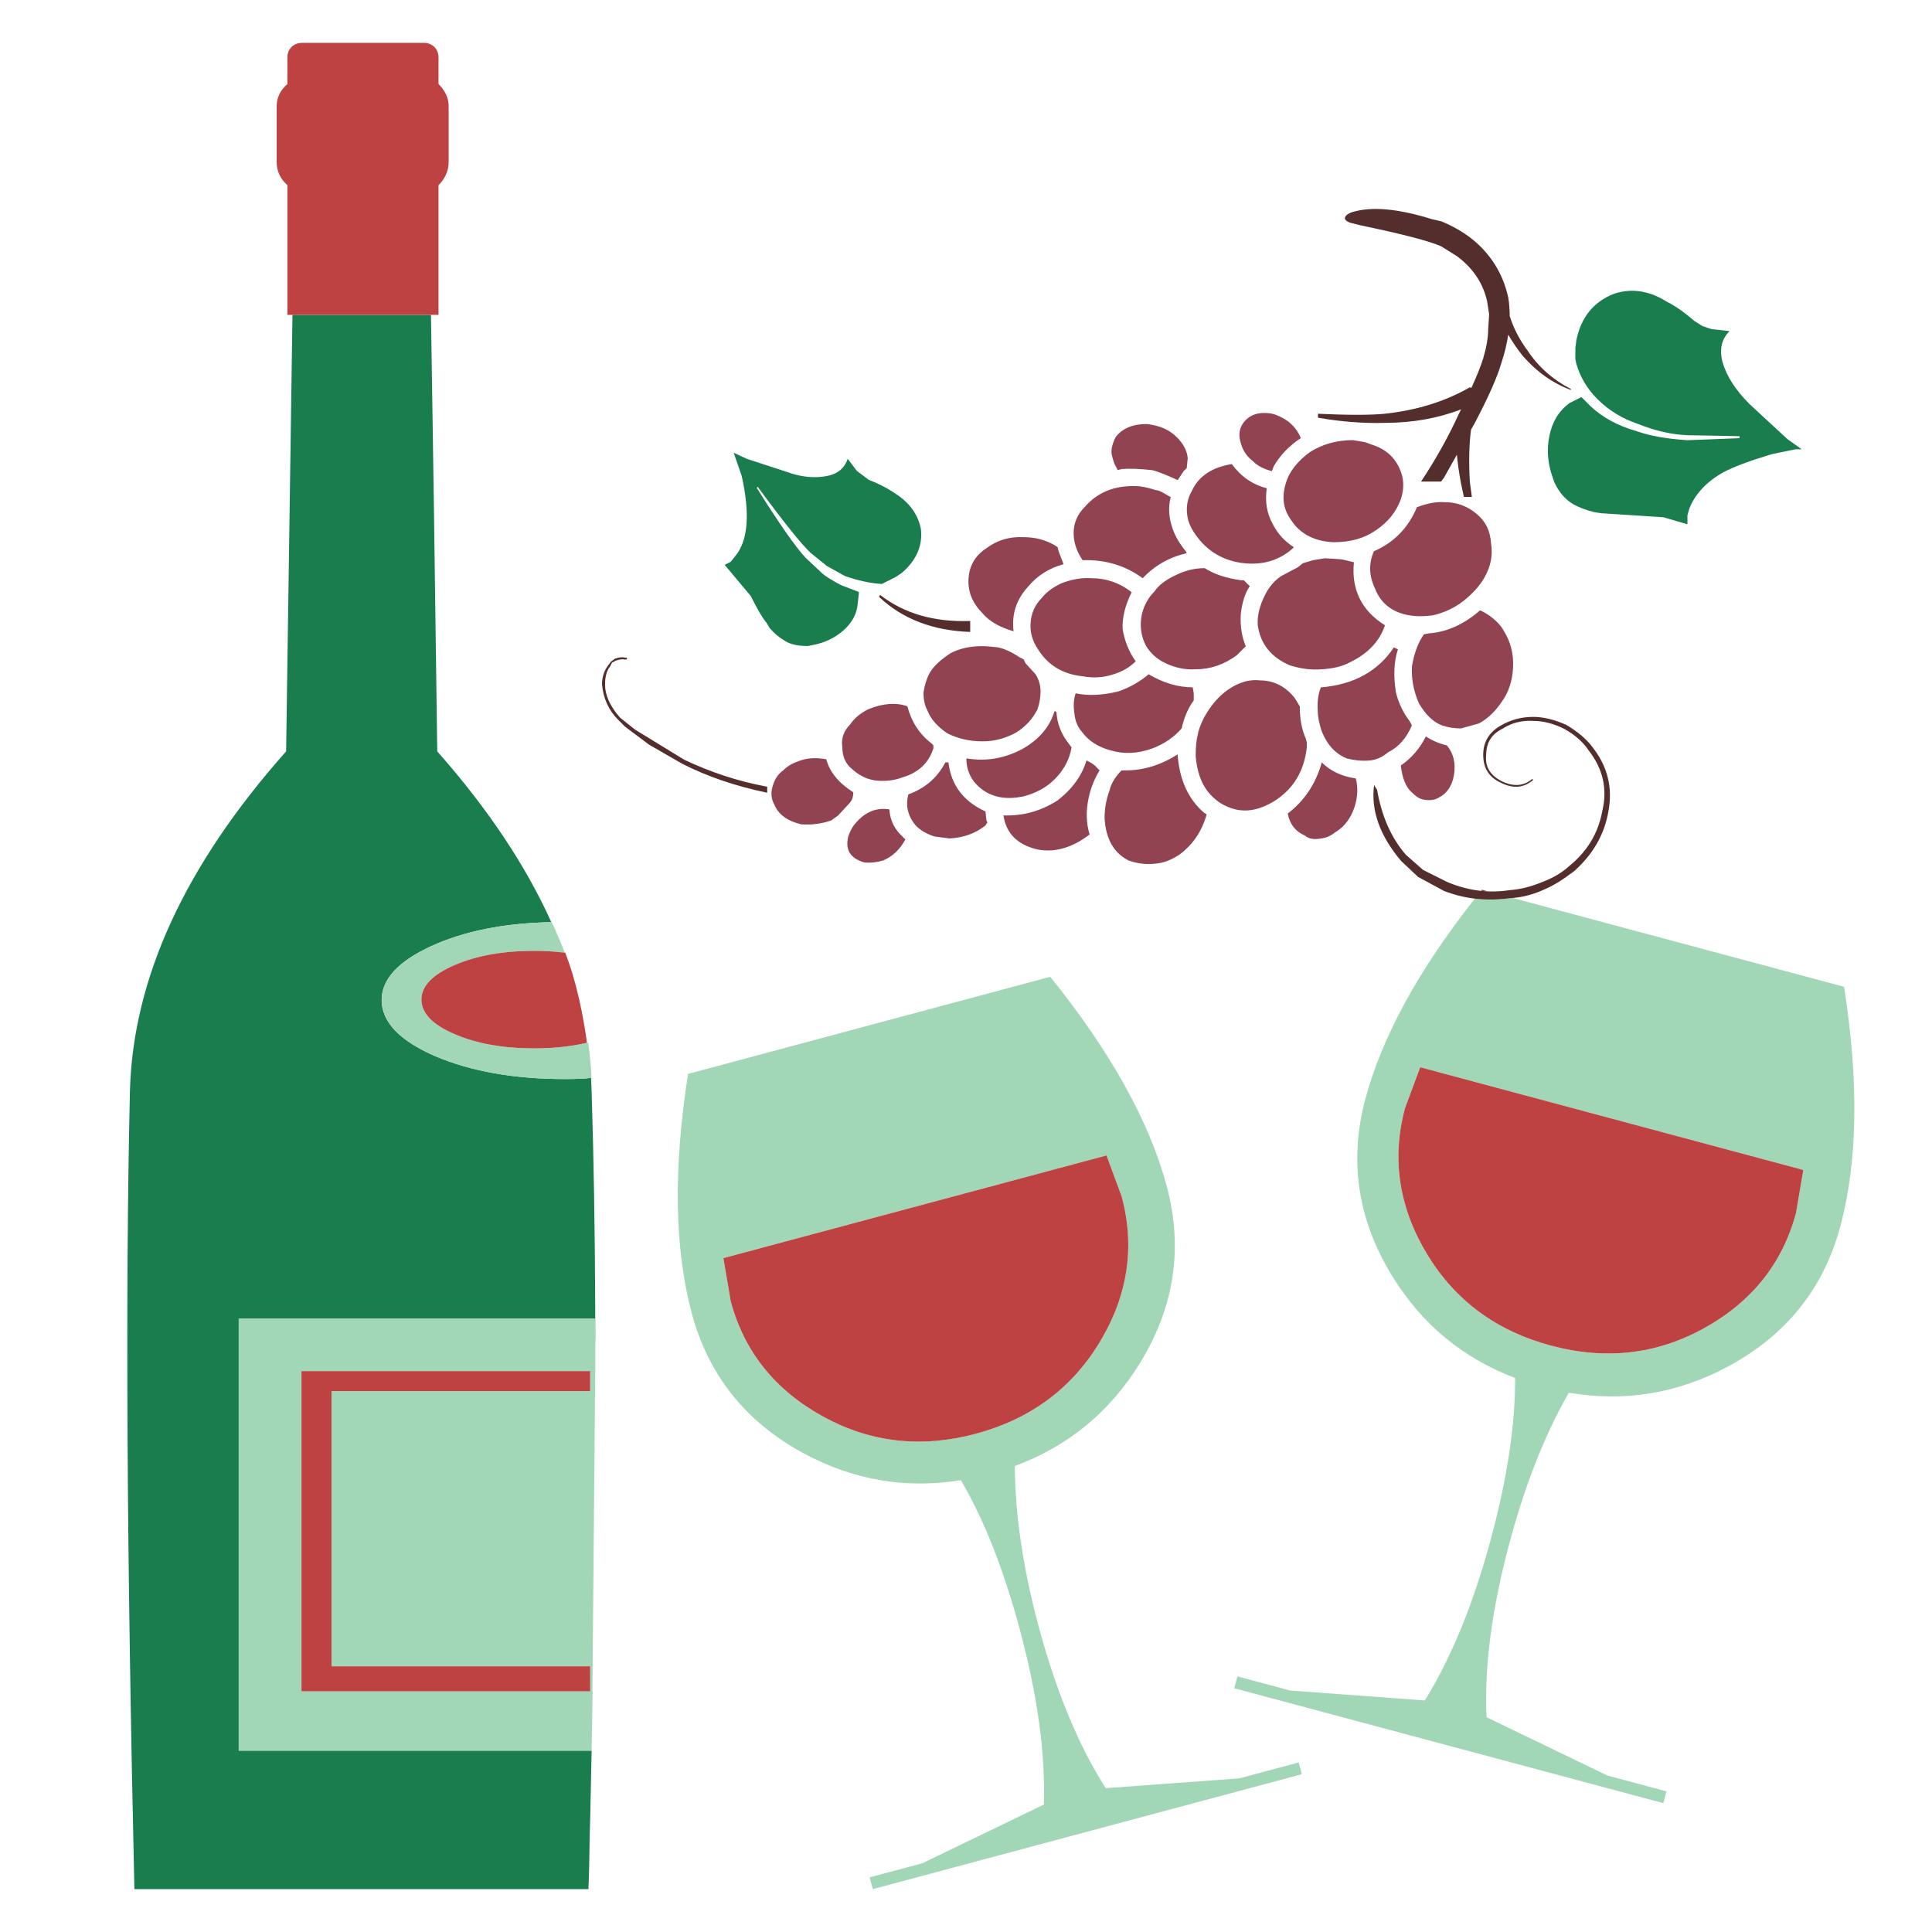 <?xml version="1.0" encoding="utf-8"?>
<!-- Generator: Adobe Illustrator 16.0.0, SVG Export Plug-In . SVG Version: 6.00 Build 0)  -->
<!DOCTYPE svg PUBLIC "-//W3C//DTD SVG 1.1//EN" "http://www.w3.org/Graphics/SVG/1.1/DTD/svg11.dtd">
<svg version="1.1" id="Layer_1" xmlns="http://www.w3.org/2000/svg" xmlns:xlink="http://www.w3.org/1999/xlink" x="0px" y="0px"
	 width="300px" height="300px" viewBox="0 0 300 300" enable-background="new 0 0 300 300" xml:space="preserve">
<g>
	<path fill-rule="evenodd" clip-rule="evenodd" fill="#197D4E" d="M244.783,52.803c0.726-3.525,2.643-5.909,5.751-7.151
		c2.384-0.833,4.817-0.625,7.302,0.625l1.087,0.625c1.242,0.625,2.643,1.608,4.201,2.951l1.237,0.787l1.4,0.463l2.8,0.313
		c-1.241,1.242-1.604,2.846-1.087,4.813c0.624,2.176,2.024,4.351,4.2,6.526l5.901,5.45l2.176,1.551h-0.926l-3.738,0.775
		c-3.425,1.034-5.916,1.968-7.475,2.8c-2.585,1.45-4.343,3.313-5.276,5.589l-0.313,1.088v1.4l-3.737-1.087l-9.627-0.625
		l-1.088-0.162c-1.25-0.309-2.342-0.721-3.274-1.238c-1.242-0.725-2.226-1.867-2.951-3.425l-0.313-0.925
		c-0.718-2.076-0.867-4.15-0.451-6.226c0.417-2.175,1.454-3.884,3.113-5.126l1.862-0.938l1.4,1.4
		c1.866,1.767,4.25,3.063,7.151,3.888c2.066,0.733,4.709,1.204,7.926,1.412l8.076-0.313v-0.313l-8.076-0.15
		c-2.492-0.108-5.029-0.682-7.614-1.724c-2.491-0.826-4.616-2.122-6.375-3.888c-1.559-1.551-2.646-3.363-3.264-5.438l-0.161-0.775
		v-1.713L244.783,52.803z M45.413,48.892h21.51c0.271,16.347,0.594,38.941,0.973,67.784c7.814,8.833,13.719,17.673,17.715,26.521
		c-7.306,0.131-13.535,1.377-18.688,3.737c-5.106,2.353-7.66,5.133-7.66,8.343c0,3.408,2.781,6.321,8.343,8.736
		c5.569,2.36,12.281,3.54,20.134,3.54c1.728,0,3.051-0.058,3.969-0.174c0.022-0.007,0.046-0.011,0.069-0.011
		c0.039,0.679,0.065,1.361,0.081,2.048c0.008,0.154,0.016,0.316,0.023,0.485c0,0.023,0,0.047,0,0.07
		c0.309,9.874,0.49,20.708,0.543,32.503c-0.007,0.115-0.007,0.235,0,0.359v0.96c0.008,1.797,0.013,3.621,0.013,5.473
		c-0.023-0.879-0.043-1.755-0.059-2.627c-0.007-0.624-0.015-1.249-0.023-1.874H37.07v67.077h54.79c0-0.092,0.004-0.18,0.012-0.266
		c-0.069,3.595-0.147,7.244-0.231,10.946c-0.016,0.732-0.038,1.47-0.069,2.211l-0.093,5.403c-0.039,1.064-0.073,2.133-0.104,3.205
		H20.87c-1.18-51.585-1.412-92.894-0.694-123.927c0.463-17.479,8.548-35.061,24.253-52.742L45.413,48.892z M139.567,76.999
		c1.867,1.35,3.008,3.059,3.425,5.125c0.309,2.592-0.68,4.872-2.962,6.839l-0.926,0.625l-2.175,1.087
		c-1.767-0.1-3.684-0.513-5.751-1.238l-2.8-1.562l-2.488-2.014c-1.449-1.35-4.196-4.775-8.238-10.274l-0.15,0.162
		c3.518,5.6,6.056,9.23,7.614,10.889l2.488,2.326c0.409,0.417,1.393,1.042,2.951,1.875l2.8,1.087v0.301l-0.163,1.4
		c-0.1,1.658-0.879,3.113-2.337,4.362c-1.35,1.134-2.904,1.859-4.663,2.175l-0.775,0.15c-1.659,0-2.905-0.313-3.738-0.937
		c-0.726-0.409-1.45-1.03-2.175-1.863l-0.463-0.786c-0.617-0.726-1.442-2.125-2.477-4.201l-4.038-4.814l0.926-0.462l0.625-0.787
		c2.075-2.383,2.438-6.58,1.087-12.589l-1.238-3.576l2.013,0.938l6.226,2.037c2.276,0.825,4.397,1.03,6.364,0.613
		c1.558-0.309,2.596-1.188,3.113-2.639l1.4,1.863l1.863,1.4c1.35,0.517,2.592,1.138,3.726,1.863L139.567,76.999z"/>
	<path fill-rule="evenodd" clip-rule="evenodd" fill="#A1D6B7" d="M286.347,153.229c2.307,14.733,2.114,27.127-0.578,37.178
		c-2.584,9.644-8.382,16.895-17.392,21.754c-7.822,4.212-16.08,5.577-24.773,4.097c-3.734,6.533-6.8,14.294-9.199,23.281
		c-2.754,10.244-3.946,19.28-3.575,27.111l18.756,9.049l9.188,2.465l-0.498,1.827l-66.627-17.842l0.498-1.841l8.157,2.188
		l20.944,1.551c4.157-6.719,7.594-15.143,10.31-25.271c2.515-9.396,3.749-17.665,3.703-24.809
		c-8.107-3.071-14.457-8.328-19.046-15.771c-5.385-8.725-6.784-17.908-4.201-27.551c2.584-9.65,8.251-20.019,16.998-31.104
		c1.806,0.208,3.685,0.178,5.636-0.092c0.077-0.008,0.158-0.012,0.242-0.012L286.347,153.229z M280.018,181.671l-59.487-15.945
		l-2.36,6.342c-2.113,7.884-0.949,15.481,3.494,22.794c4.358,7.136,10.746,11.83,19.162,14.083c8.424,2.26,16.3,1.388,23.628-2.615
		c7.506-4.112,12.316-10.106,14.43-17.981L280.018,181.671z M85.681,143.197c0.177,0.37,0.347,0.744,0.509,1.123
		c0.54,1.196,1.042,2.399,1.504,3.61c-1.504-0.186-3.089-0.278-4.755-0.278c-4.837,0-8.964,0.741-12.381,2.222
		c-3.41,1.474-5.115,3.256-5.115,5.347c0,2.09,1.705,3.872,5.115,5.345c3.417,1.481,7.544,2.223,12.381,2.223
		c3.009,0,5.743-0.289,8.204-0.868c0.062-0.008,0.124-0.02,0.185-0.035c0.254,1.806,0.433,3.626,0.532,5.462
		c-0.023,0.007-0.05,0.016-0.081,0.023c-0.023,0-0.046,0.004-0.069,0.011c-0.918,0.116-2.242,0.174-3.969,0.174
		c-7.853,0-14.564-1.18-20.134-3.54c-5.562-2.415-8.343-5.328-8.343-8.736c0-3.21,2.553-5.991,7.66-8.343
		c5.153-2.36,11.382-3.606,18.688-3.737C85.634,143.197,85.657,143.197,85.681,143.197z M92.426,212.901l-0.439,49.733h0.035
		l-0.15,8.943c-0.008,0.086-0.012,0.174-0.012,0.266H37.07v-67.077h55.287c0.008,0.625,0.016,1.25,0.023,1.874
		c0.016,0.872,0.035,1.748,0.059,2.627v3.634H92.426z M91.64,216.014v-3.112H46.813v49.733H91.64v-3.89H51.476v-42.731H91.64z
		 M113.463,202.048c2.113,7.868,6.923,13.854,14.429,17.958c7.329,4.004,15.205,4.88,23.628,2.626
		c8.416-2.26,14.804-6.957,19.162-14.093c4.443-7.306,5.605-14.896,3.483-22.771l-2.349-6.353l-59.488,15.944L113.463,202.048z
		 M124.825,225.688c-9.018-4.868-14.818-12.118-17.403-21.755c-2.692-10.051-2.884-22.443-0.579-37.177l56.236-15.078
		c9.365,11.618,15.393,22.448,18.086,32.492c2.584,9.643,1.188,18.826-4.189,27.551c-4.667,7.552-11.131,12.859-19.394,15.922
		c0.038,7.521,1.258,15.771,3.657,24.751c2.746,10.244,6.232,18.667,10.459,25.271l20.725-1.516l9.234-2.477l0.485,1.828
		l-66.615,17.843l-0.486-1.828l8.181-2.188l18.872-9.117c0.248-7.899-0.986-16.918-3.702-27.054
		c-2.515-9.388-5.577-17.16-9.188-23.315C140.651,231.222,132.524,229.837,124.825,225.688z"/>
	<path fill-rule="evenodd" clip-rule="evenodd" fill="#BE4241" d="M280.018,181.671l-1.134,6.677
		c-2.113,7.875-6.924,13.869-14.43,17.981c-7.328,4.003-15.204,4.875-23.628,2.615c-8.416-2.253-14.804-6.947-19.162-14.083
		c-4.443-7.313-5.607-14.91-3.494-22.794l2.36-6.342L280.018,181.671z M68.092,8.925v4.12c1.049,1.049,1.574,2.194,1.574,3.437
		v8.644c0,1.373-0.524,2.584-1.574,3.633v20.133H44.626V28.758c-1.11-0.987-1.667-2.198-1.667-3.633v-8.644
		c0-1.304,0.556-2.449,1.667-3.437v-4.12c0-0.663,0.228-1.223,0.683-1.678c0.463-0.394,0.987-0.59,1.574-0.59h18.953
		c0.586,0,1.111,0.197,1.574,0.59C67.865,7.703,68.092,8.262,68.092,8.925z M88.932,151.332c0.732,2.468,1.342,5.152,1.828,8.053
		c0.139,0.825,0.266,1.67,0.382,2.534c-2.461,0.579-5.195,0.868-8.204,0.868c-4.837,0-8.964-0.741-12.381-2.223
		c-3.41-1.473-5.115-3.255-5.115-5.345c0-2.091,1.705-3.873,5.115-5.347c3.417-1.481,7.544-2.222,12.381-2.222
		c1.666,0,3.251,0.092,4.755,0.278c0.023,0,0.05,0.003,0.082,0.011C88.192,149.021,88.577,150.151,88.932,151.332z M91.64,216.014
		H51.476v42.731H91.64v3.89H46.813v-49.733H91.64V216.014z M113.463,202.048l-1.134-6.688l59.488-15.944l2.349,6.353
		c2.122,7.875,0.96,15.466-3.483,22.771c-4.358,7.136-10.746,11.833-19.162,14.093c-8.423,2.254-16.299,1.378-23.628-2.626
		C120.386,215.902,115.576,209.916,113.463,202.048z"/>
	<path fill-rule="evenodd" clip-rule="evenodd" fill="#542E2C" d="M244.448,135.259c-1.76,1.342-3.26,2.272-4.501,2.789
		c-1.697,0.795-3.383,1.257-5.058,1.389c-0.084,0-0.165,0.004-0.242,0.012c-1.951,0.27-3.83,0.301-5.636,0.092
		c-1.65-0.2-3.243-0.598-4.778-1.191l-4.026-2.176l-2.65-2.488c-3.317-3.934-4.713-7.872-4.188-11.814
		c0.1,0.208,0.255,0.467,0.463,0.775c0.725,4.15,2.226,7.521,4.501,10.113l2.649,2.326l3.727,1.863
		c1.735,0.733,3.49,1.195,5.265,1.389c0.362,0.038,0.729,0.065,1.099,0.081c1.142,0.039,2.288-0.031,3.438-0.208
		c1.55-0.108,3.205-0.524,4.964-1.25c1.658-0.617,3.059-1.446,4.2-2.488c2.801-2.276,4.509-5.122,5.126-8.54
		c0.833-3.425,0.108-6.588-2.176-9.489c-0.825-1.242-2.067-2.33-3.726-3.262c-1.658-0.826-3.267-1.239-4.825-1.239
		c-1.759-0.108-3.363,0.305-4.813,1.239c-1.659,0.825-2.487,2.171-2.487,4.038c-0.209,1.766,0.569,3.116,2.337,4.05
		c1.859,0.926,3.464,0.821,4.813-0.313l0.15,0.15c-1.45,1.242-3.104,1.396-4.964,0.463c-1.867-0.826-2.8-2.275-2.8-4.351
		c0-1.968,0.879-3.468,2.638-4.501c1.559-0.934,3.267-1.4,5.126-1.4c1.559,0,3.271,0.413,5.138,1.238
		c1.759,1.041,3.105,2.183,4.038,3.425c2.384,3,3.213,6.368,2.487,10.101C249.111,129.608,247.349,132.667,244.448,135.259z
		 M223.782,34.359c1.759,0.725,3.313,1.608,4.663,2.65c3,2.375,4.917,5.43,5.75,9.164c0.155,0.933,0.231,1.898,0.231,2.893
		c0.595,1.906,1.532,3.715,2.813,5.427c1.658,2.492,3.888,4.462,6.688,5.913v0.15c-2.8-1.034-5.288-2.792-7.463-5.277
		c-0.849-1.064-1.604-2.167-2.269-3.309c-0.208,1.435-0.57,2.923-1.087,4.466c-0.633,2.175-1.986,5.23-4.062,9.165l-0.625,1.122
		c-0.301,2.299-0.362,4.999-0.185,8.1l0.312,2.337h-1.237l-0.463-2.175c-0.278-1.489-0.486-2.947-0.625-4.374l-1.99,3.541
		l-0.463,0.625h-3.113c2.276-3.417,4.243-6.942,5.902-10.576c0.107-0.216,0.216-0.428,0.323-0.636
		c-3.626,1.396-7.564,2.095-11.813,2.095c-3.318,0.1-6.789-0.166-10.414-0.799v-0.613c4.559,0.216,7.976,0.22,10.251,0.011
		c4.976-0.524,9.381-1.874,13.215-4.05c0.093-0.092,0.208-0.077,0.347,0.046c0.849-1.859,1.462-3.391,1.841-4.594
		c0.516-1.767,0.774-3.271,0.774-4.513l0.151-2.337l-0.313-2.013c-0.617-2.8-2.171-5.134-4.663-7.001l-2.476-1.55
		c-1.867-0.825-6.067-1.917-12.601-3.275l-1.239-0.313c-0.517-0.1-0.879-0.308-1.088-0.625c-0.107-0.409,0.256-0.771,1.088-1.088
		c3.009-0.925,7.155-0.56,12.439,1.099L223.782,34.359z M136.663,92.376c3.726,2.9,8.389,4.25,13.989,4.049v1.701
		c-5.809-0.2-10.526-2.013-14.151-5.438L136.663,92.376z M119.132,123.098c-4.975-1.042-9.38-2.546-13.214-4.513l-5.126-2.951
		l-3.738-2.8l-1.087-1.087c-1.45-1.458-2.28-3.275-2.488-5.45c0-1.142,0.313-2.125,0.937-2.951l0.463-0.625l0.625-0.451
		c0.625-0.208,1.142-0.262,1.55-0.162c0.208,0,0.312,0.054,0.312,0.162c0,0.101-0.104,0.15-0.312,0.15
		c-0.309-0.1-0.775-0.05-1.4,0.15l-0.613,0.313l-0.313,0.613c-0.517,0.625-0.775,1.558-0.775,2.8c0,1.659,0.775,3.371,2.326,5.138
		l2.337,1.863l7.613,4.663c4.143,1.975,8.443,3.375,12.902,4.2V123.098z"/>
	<path fill-rule="evenodd" clip-rule="evenodd" fill="#914351" d="M138.097,125.678c0.101,1.451,0.618,2.692,1.551,3.726
		l0.937,0.949c-0.833,1.543-1.975,2.627-3.425,3.252c-1.034,0.308-2.017,0.413-2.951,0.313c-2.175-0.625-3.004-1.971-2.488-4.038
		c0.316-0.934,0.733-1.663,1.25-2.188C134.422,126.041,136.13,125.37,138.097,125.678z M146.799,118.376h0.474
		c0.409,3.525,2.326,6.067,5.751,7.625l0.15,1.4l0.15,0.301l-0.301,0.475c-1.558,1.242-3.425,1.913-5.6,2.013l-2.338-0.301
		c-1.551-0.524-2.638-1.253-3.263-2.187c-0.934-1.342-1.192-2.793-0.775-4.351C143.64,122.418,145.557,120.76,146.799,118.376z
		 M134.834,110.126c2.283-0.926,4.305-1.076,6.063-0.452c0.617,2.384,1.859,4.301,3.726,5.751l0.313,0.313v0.463
		c-0.726,2.284-2.33,3.788-4.814,4.513c-1.35,0.509-2.804,0.66-4.362,0.451c-1.242-0.208-2.38-0.779-3.414-1.712
		c-1.034-0.825-1.55-1.963-1.55-3.414c-0.208-1.35,0.205-2.542,1.238-3.575C132.659,111.53,133.593,110.751,134.834,110.126z
		 M163.9,110.45l0.151,0.163c0.108,1.759,0.732,3.363,1.874,4.813l0.463,0.625l-0.162,0.775c-0.408,1.558-1.238,2.958-2.487,4.2
		c-1.241,1.242-2.847,2.122-4.813,2.638c-2.484,0.517-4.555,0.208-6.214-0.926c-1.767-1.25-2.65-2.908-2.65-4.976
		c3.109,0.517,6.063-0.004,8.864-1.562c2.484-1.45,4.088-3.367,4.813-5.751H163.9z M120.07,121.79
		c0.309-0.933,0.826-1.658,1.55-2.175c0.625-0.625,1.404-1.092,2.337-1.4c1.243-0.517,2.692-0.621,4.351-0.313
		c0.517,1.967,1.913,3.676,4.188,5.126c0,0.725-0.204,1.296-0.613,1.713l-1.712,1.863l-1.087,0.787
		c-1.451,0.517-3.005,0.721-4.664,0.613c-2.175-0.517-3.576-1.551-4.2-3.101C119.703,123.969,119.653,122.932,120.07,121.79z
		 M153.187,100.349l1.712,0.163c1.034,0.2,2.172,0.717,3.414,1.55l0.625,0.313l0.313,0.625l1.551,1.701
		c0.517,0.833,0.775,1.716,0.775,2.65c0,0.933-0.158,1.863-0.475,2.789c-0.726,1.458-1.813,2.65-3.264,3.575
		c-1.658,0.934-3.421,1.4-5.288,1.4c-1.967,0-3.78-0.413-5.438-1.238c-1.551-1.034-2.587-2.226-3.113-3.575
		c-0.4-0.726-0.602-1.659-0.602-2.8c0.208-1.142,0.467-2.021,0.775-2.639c0.517-1.142,1.655-2.283,3.414-3.425
		C149.144,100.611,151.011,100.249,153.187,100.349z M163.751,84.646l0.474,0.313l0.151,0.625l0.775,2.025
		c-2.276,0.617-4.139,1.809-5.589,3.576c-1.768,1.967-2.492,4.247-2.176,6.838c-2.176-0.625-3.783-1.558-4.825-2.8
		c-1.551-1.558-2.276-3.321-2.175-5.288c0.108-2.075,1.042-3.68,2.8-4.814c1.659-1.25,3.575-1.82,5.751-1.712
		C160.695,83.409,162.301,83.821,163.751,84.646z M229.973,138.337c0.047-0.062,0.093-0.124,0.139-0.185l0.96,0.266
		C230.702,138.402,230.335,138.375,229.973,138.337z M219.234,123.052c-0.934-0.826-1.504-2.222-1.713-4.189
		c1.659-1.142,2.954-2.646,3.889-4.512c0.933,0.625,2.021,1.091,3.262,1.4c1.042,1.242,1.404,2.796,1.089,4.663
		c-0.309,1.659-1.084,2.8-2.326,3.425c-0.625,0.409-1.454,0.509-2.487,0.301C220.431,124.039,219.859,123.676,219.234,123.052z
		 M205.094,130.202c-1.041,0.208-1.87,0.054-2.487-0.462c-1.45-0.625-2.333-1.763-2.649-3.414c2.592-1.975,4.354-4.621,5.288-7.938
		c1.35,1.35,3.113,2.179,5.287,2.488c0.417,1.659,0.263,3.371-0.463,5.138c-0.624,1.45-1.558,2.538-2.799,3.263
		C206.645,129.793,205.92,130.102,205.094,130.202z M170.277,119.164l0.463,0.463c-0.826,1.35-1.396,2.8-1.713,4.351
		c-0.416,1.967-0.363,3.834,0.162,5.6c-2.699,2.068-5.396,2.843-8.088,2.326c-3.109-0.725-4.871-2.487-5.289-5.288
		c3.01,0.108,5.81-0.667,8.401-2.326c2.276-1.759,3.775-3.831,4.501-6.214C169.548,118.485,170.068,118.847,170.277,119.164z
		 M173.853,119.939l0.313-0.313h0.613c2.8,0,5.496-0.83,8.088-2.488v0.151c0.31,3.834,1.655,6.788,4.038,8.863l0.463,0.313
		c-0.725,2.592-2.121,4.663-4.188,6.214c-1.249,0.833-2.441,1.3-3.575,1.4c-1.451,0.208-2.9,0.054-4.351-0.463
		c-2.284-1.142-3.529-3.317-3.737-6.526c0-1.559,0.258-3.009,0.775-4.351C172.498,121.806,173.02,120.873,173.853,119.939z
		 M185.366,107.662v1.088l-0.313,0.463c-0.732,1.142-1.252,2.438-1.562,3.888c-1.142,1.342-2.646,2.376-4.513,3.101
		c-2.283,0.833-4.459,0.937-6.525,0.313c-1.968-0.517-3.473-1.5-4.514-2.951c-0.617-0.725-0.979-1.604-1.088-2.638
		c-0.201-1.25-0.143-2.337,0.174-3.263c1.967,0.409,4.192,0.305,6.677-0.312c1.767-0.625,3.321-1.508,4.663-2.65
		c2.283,1.35,4.563,2.025,6.838,2.025L185.366,107.662z M199.506,106.887c0.833,0.625,1.454,1.3,1.863,2.024l0.463,0.775
		c0,1.967,0.308,3.626,0.926,4.976l0.161,0.625v0.775c-0.417,3.734-2.129,6.531-5.138,8.39c-2.067,1.25-4.034,1.662-5.901,1.238
		c-1.759-0.417-3.209-1.35-4.351-2.8c-1.041-1.35-1.662-3.163-1.863-5.438c0-1.45,0.102-2.538,0.301-3.264
		c0.108-0.725,0.42-1.608,0.938-2.649c1.458-2.692,3.328-4.505,5.612-5.438c1.033-0.417,2.067-0.567,3.101-0.451
		C197.068,105.648,198.363,106.061,199.506,106.887z M175.727,91.959c-1.033,2.068-1.5,3.985-1.399,5.751
		c0.309,1.867,0.983,3.525,2.024,4.975c-0.934,0.934-2.074,1.604-3.425,2.014c-1.551,0.517-3.155,0.621-4.813,0.313
		c-3.009-0.309-5.288-1.655-6.839-4.039c-0.933-1.35-1.351-2.75-1.249-4.201c0.107-1.55,0.678-2.846,1.712-3.887
		c0.726-0.934,1.763-1.709,3.112-2.326c1.651-0.625,3.205-0.883,4.664-0.775C171.789,89.784,173.86,90.509,175.727,91.959z
		 M182.565,89.31c1.45-0.725,2.95-1.088,4.501-1.088c1.458,0.934,3.325,1.558,5.601,1.875h0.463l0.938,0.926
		c-0.726,1.034-1.191,2.484-1.4,4.351c-0.101,1.867,0.158,3.525,0.775,4.975l-1.4,1.4c-1.967,1.45-4.089,2.175-6.364,2.175
		c-1.558,0.108-3.112-0.201-4.663-0.926c-1.35-0.625-2.388-1.558-3.112-2.8c-0.725-1.45-0.934-3.005-0.625-4.663
		c0.309-1.451,0.983-2.697,2.025-3.738C179.92,90.864,181.008,90.035,182.565,89.31z M180.703,76.57l1.087,0.625
		c-0.416,1.551-0.313,3.205,0.313,4.964c0.408,1.142,1.079,2.284,2.014,3.425l0.16,0.313c-2.699,0.617-4.979,1.913-6.838,3.888
		c-2.7-1.975-5.809-2.908-9.326-2.8c-0.934-1.35-1.4-2.75-1.4-4.2c0-1.551,0.567-2.897,1.701-4.039
		c1.975-2.284,4.621-3.371,7.938-3.263c0.826,0,1.859,0.208,3.102,0.625C179.769,76.107,180.186,76.261,180.703,76.57z
		 M173.239,72.37c-0.208-0.308-0.417-0.929-0.625-1.863c-0.101-0.725,0.108-1.604,0.625-2.638c1.034-1.35,2.638-2.025,4.813-2.025
		c1.975,0.208,3.529,0.883,4.663,2.025c1.042,1.034,1.612,2.121,1.713,3.263l-0.151,1.55l-0.474,0.463l-0.926,1.4
		c-2.075-0.933-3.421-1.45-4.038-1.55c-1.975-0.208-3.529-0.262-4.664-0.162l-0.624,0.162L173.239,72.37z M191.268,72.058
		c1.45,1.967,3.263,3.216,5.438,3.749c-0.309,2.067,0.005,3.93,0.938,5.589c0.725,1.45,1.813,2.642,3.264,3.575l-0.313,0.313
		c-2.067,1.759-4.556,2.48-7.464,2.164c-2.793-0.308-5.071-1.5-6.839-3.575c-1.033-1.242-1.654-2.38-1.862-3.414
		c-0.309-1.559-0.101-2.958,0.624-4.2C186.087,73.975,188.158,72.574,191.268,72.058z M193.292,65.381
		c0.825-0.934,1.963-1.346,3.413-1.238c0.934,0,2.021,0.417,3.263,1.25c0.935,0.725,1.608,1.604,2.025,2.638
		c-1.759,1.142-3.158,2.592-4.199,4.351l-0.302,0.775c-1.25-0.309-2.237-0.83-2.962-1.563c-0.934-0.725-1.555-1.658-1.863-2.8
		C192.25,67.452,192.459,66.314,193.292,65.381z M221.109,98.498l0.786-0.15c2.793-0.208,5.435-1.4,7.927-3.576
		c0.725,0.309,1.449,0.771,2.175,1.389c0.726,0.625,1.242,1.25,1.551,1.875c1.033,1.659,1.5,3.521,1.399,5.588
		c-0.1,2.076-0.67,3.838-1.712,5.288c-1.041,1.558-2.237,2.701-3.587,3.425l-2.8,0.775c-1.034,0-2.018-0.158-2.951-0.475
		c-1.343-0.517-2.53-1.655-3.564-3.414c-0.825-1.867-1.188-3.784-1.087-5.75c0.316-1.867,0.837-3.371,1.562-4.513L221.109,98.498z
		 M216.446,100.522l0.624,0.301c-0.617,1.867-0.721,4.096-0.313,6.688c0.409,1.659,1.13,3.163,2.164,4.513l0.313,0.613
		c-0.825,1.975-2.067,3.375-3.726,4.2c-0.834,0.726-1.767,1.142-2.801,1.25c-1.142,0.1-2.334-0.004-3.575-0.313
		c-1.759-0.725-3.055-2.125-3.888-4.2c-0.416-1.242-0.625-2.33-0.625-3.263c-0.093-1.35,0.068-2.542,0.485-3.576
		C210.183,106.319,213.961,104.248,216.446,100.522z M222.509,95.547c-2.275,0.308-4.192,0.1-5.751-0.625
		c-1.551-0.725-2.638-1.917-3.262-3.575c-0.935-1.967-0.984-3.884-0.151-5.751c3.108-1.35,5.334-3.63,6.677-6.839
		c1.658-0.625,3.112-0.883,4.362-0.775c1.859,0,3.514,0.621,4.963,1.863c1.352,1.142,2.076,2.646,2.177,4.513
		c0.315,1.859-0.047,3.672-1.088,5.438c-0.726,1.242-1.813,2.434-3.264,3.576C225.83,94.405,224.275,95.13,222.509,95.547z
		 M208.057,86.833c0.208,0,0.934,0.158,2.175,0.475c-0.416,4.25,1.192,7.514,4.826,9.789c-0.834,2.484-2.65,4.401-5.45,5.751
		c-1.134,0.625-2.635,0.987-4.502,1.087c-1.558,0.108-3.166-0.1-4.824-0.624c-2.9-1.243-4.56-3.313-4.976-6.214
		c-0.101-1.45,0.266-3.004,1.1-4.663c0.616-1.242,1.441-2.225,2.476-2.951l2.649-1.4l0.775-0.625l1.551-0.463l1.874-0.312
		L208.057,86.833z M211.945,68.655l1.712,0.614c2.067,0.833,3.413,2.337,4.038,4.512c0.309,1.142,0.255,2.384-0.162,3.726
		c-0.725,1.975-2.017,3.583-3.876,4.825c-1.767,1.242-3.946,1.863-6.538,1.863c-2.584-0.101-4.601-0.98-6.052-2.639
		c-0.833-1.041-1.354-1.975-1.562-2.8c-0.309-1.142-0.255-2.388,0.161-3.737c0.517-1.759,1.76-3.363,3.727-4.813
		c1.968-1.242,4.196-1.863,6.688-1.863L211.945,68.655z"/>
</g>
</svg>

